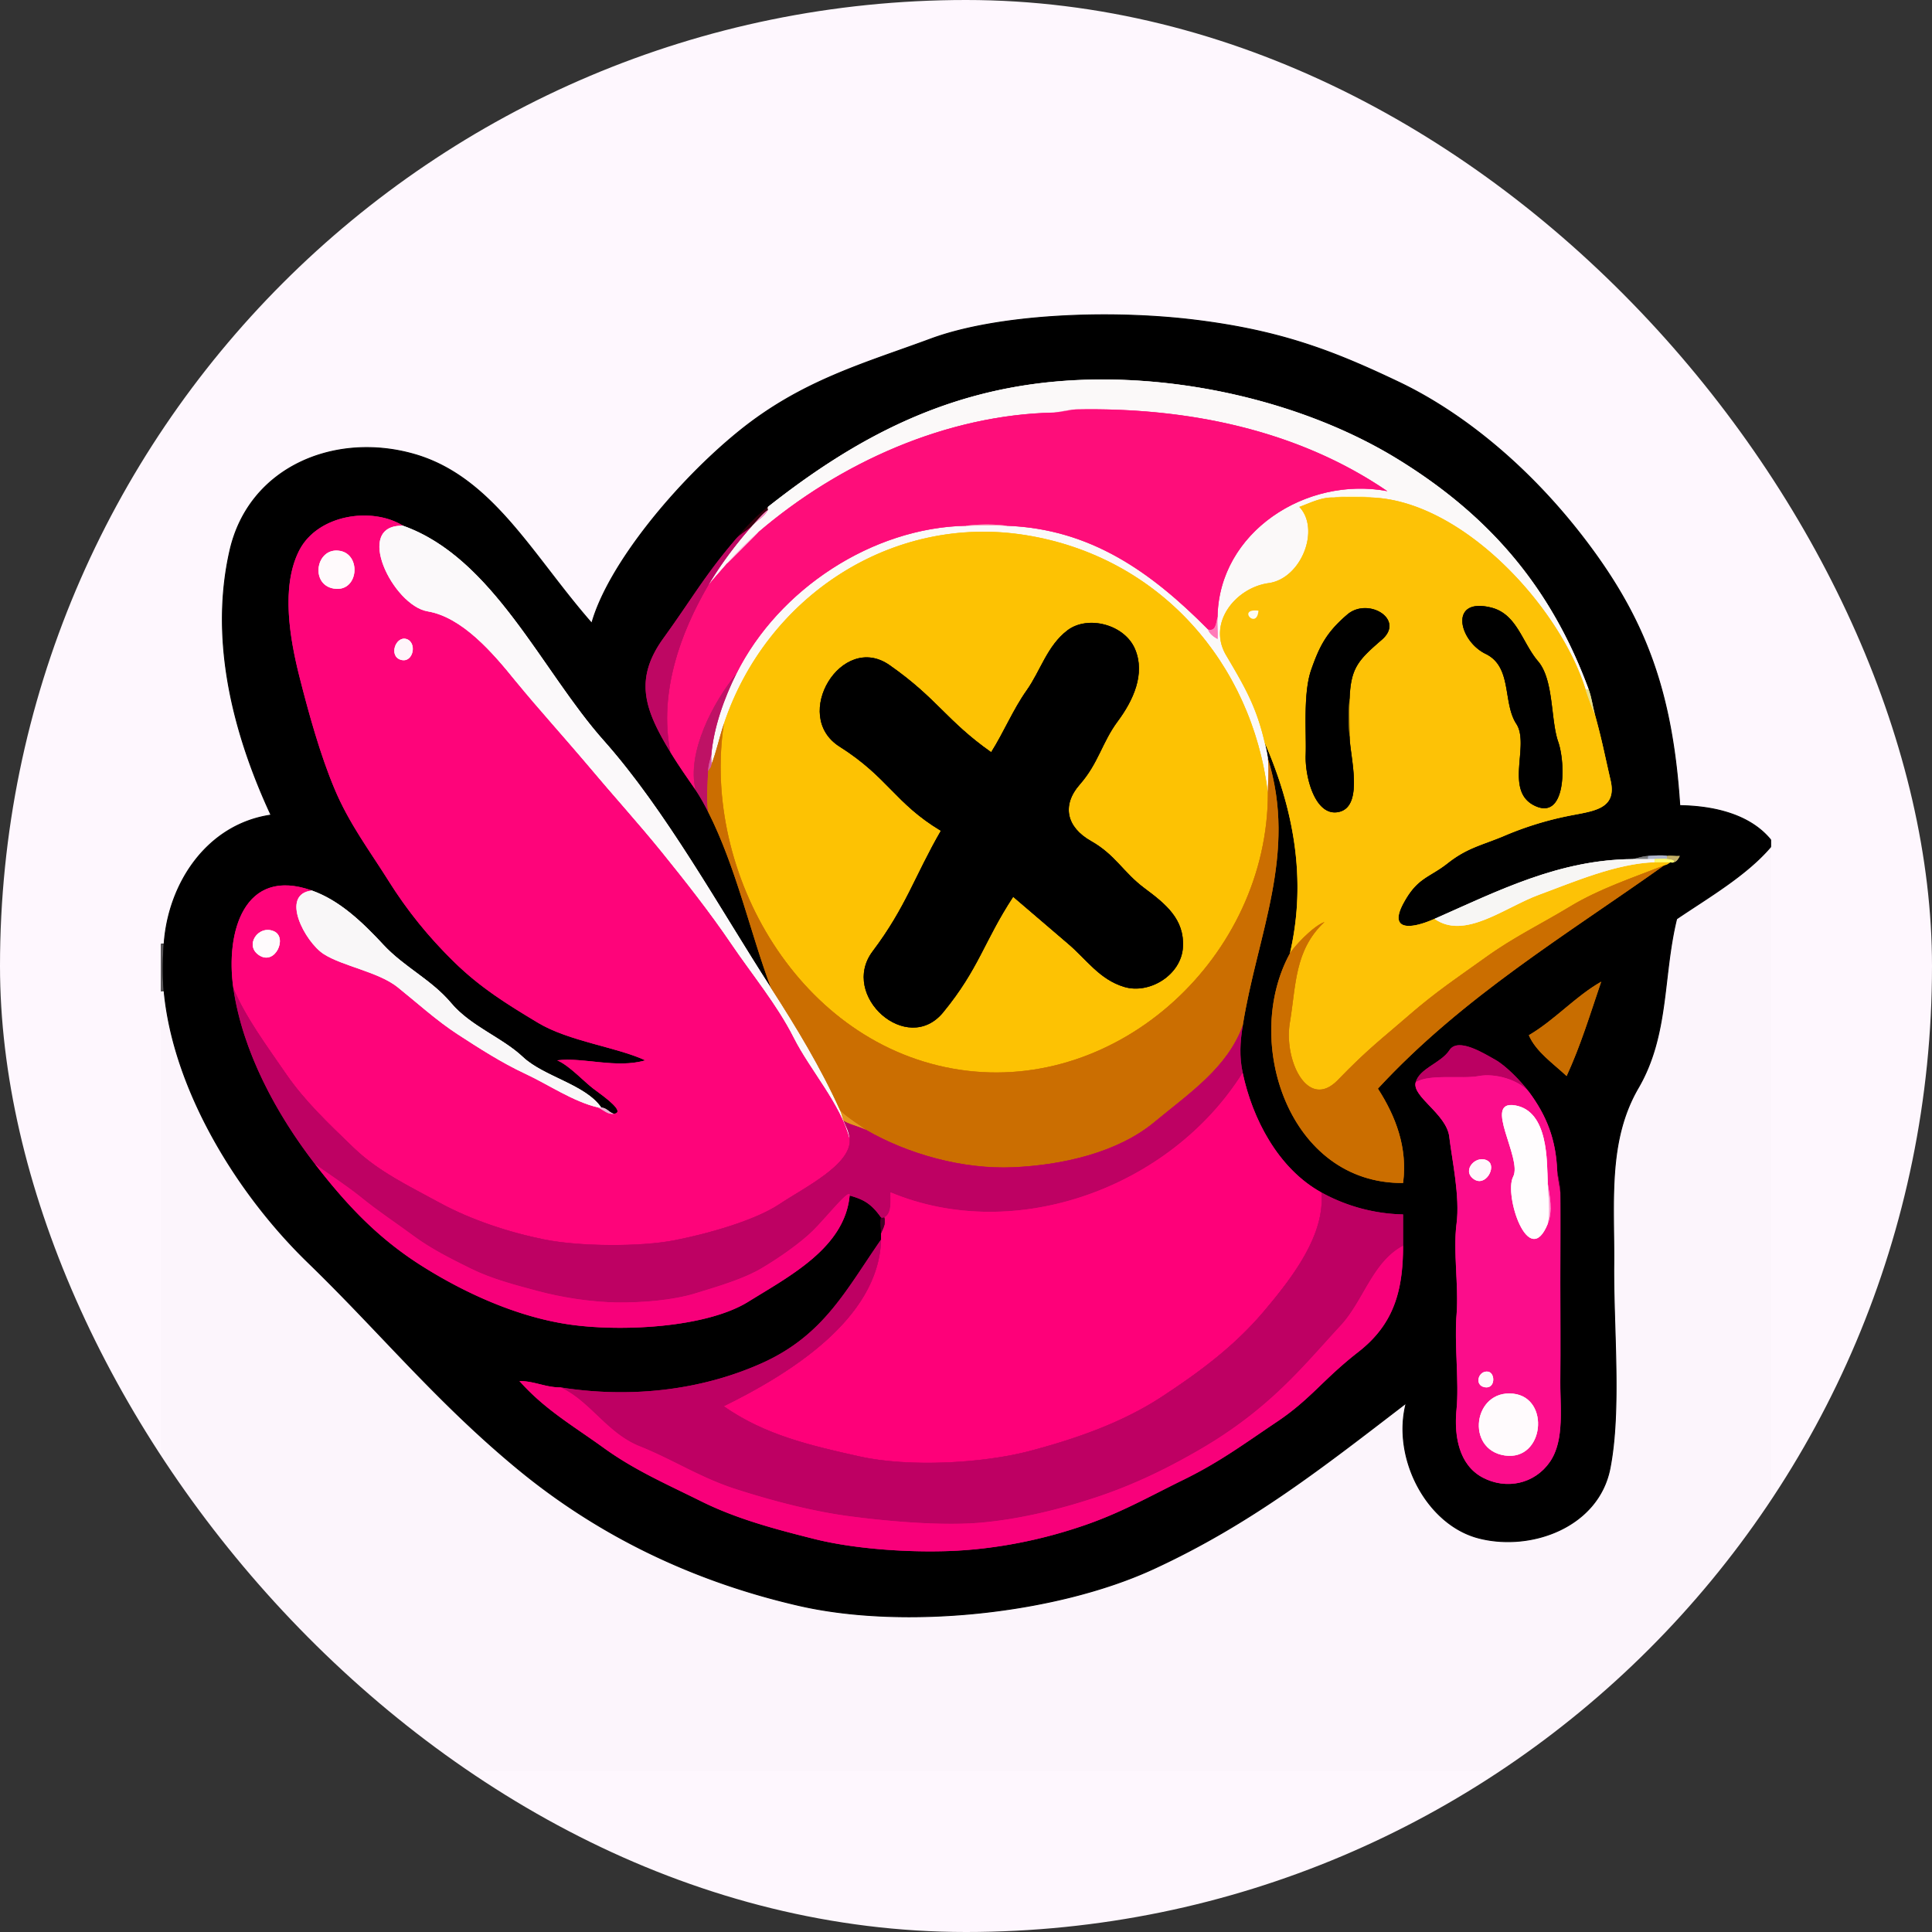 <svg xmlns="http://www.w3.org/2000/svg" width="48" height="48" fill="none"><rect width="100%" height="100%" fill="#333333" stroke="none"/><rect width="48" height="48" rx="24" fill="#FEF7FE"/><g clip-path="url(#clip0_2931_2283)"><path d="M4.078 23.453c-.026.374-.035.8 0 1.172.228 2.432 1.79 5.008 3.574 6.738 1.786 1.73 3.186 3.456 5.196 5.118 2.008 1.662 4.358 2.798 6.986 3.404 2.628.607 6.404.21 8.829-.91 2.424-1.12 4.203-2.528 6.274-4.116-.357 1.36.504 3.02 1.804 3.354 1.3.333 2.971-.273 3.258-1.73.285-1.458.08-3.509.095-5.061.014-1.552-.163-3.071.607-4.393.77-1.322.604-2.777.955-4.2.793-.538 1.734-1.08 2.344-1.798v-.156c-.525-.651-1.443-.848-2.266-.86-.182-2.81-.844-4.577-2.25-6.464-1.406-1.888-3.107-3.28-4.722-4.052-1.615-.77-2.925-1.283-5.078-1.547-2.154-.263-4.915-.14-6.563.47-1.647.61-3.196 1.029-4.754 2.289-1.558 1.261-3.258 3.323-3.664 4.774-1.476-1.68-2.473-3.654-4.433-4.204-1.96-.551-4.087.325-4.558 2.399-.472 2.074-.019 4.328 1.022 6.57-1.588.231-2.553 1.694-2.656 3.203zm35.39-6.328c.08.215.097.406.157.625.179.65.223.908.39 1.64.169.734-.45.76-1.067.886a8.159 8.159 0 0 0-1.606.504c-.544.225-.893.288-1.37.662-.474.374-.756.353-1.106 1.002-.35.65.126.67.775.384 1.6-.707 3.105-1.472 4.922-1.484.098-.016.245-.074.39-.078.142-.005.33-.03.469 0 .102-.014.21.01.312 0-.032.065-.075.146-.156.156-.02.02-.078 0-.078 0-.068.045-.063.05-.156.078-2.42 1.722-5.01 3.273-7.11 5.547.443.686.742 1.47.625 2.344-2.84.026-4.001-3.526-2.812-5.703.429-1.843.084-3.61-.625-5.235.03.128.062.26.078.39.738 2.371-.262 4.359-.625 6.642-.065.407-.087.759 0 1.171.238 1.126.873 2.373 1.953 2.97a4.402 4.402 0 0 0 2.031.546v.781c0 1.128-.235 1.953-1.113 2.637-.878.684-1.178 1.168-2.018 1.732-.84.564-1.42.998-2.313 1.437-.893.437-1.602.849-2.578 1.172-.974.325-2.061.552-3.15.6-1.088.049-2.46-.046-3.454-.295-.994-.25-1.938-.502-2.813-.937-.875-.435-1.655-.773-2.422-1.328-.768-.554-1.462-.951-2.092-1.658.353-.006.661.161 1.016.156 1.719.273 3.485.083 5.018-.607 1.533-.692 2.083-1.82 2.95-3.065v-.156c0-.109-.035-.289 0-.39-.255-.367-.464-.459-.78-.548-.123 1.292-1.476 1.992-2.519 2.639-1.043.646-3.149.75-4.436.566-1.289-.184-2.602-.777-3.69-1.466-1.088-.69-1.858-1.514-2.637-2.52-.96-1.24-1.807-2.805-2.031-4.375-.197-1.377.262-3.024 1.953-2.422.695.247 1.258.79 1.777 1.348.52.558 1.188.862 1.68 1.445.492.583 1.26.85 1.784 1.341.525.492 1.553.683 1.947 1.257.146.013.183.115.312.156.307-.036-.236-.422-.487-.607-.25-.185-.614-.59-.92-.721.65-.083 1.468.21 2.188 0-.707-.33-1.89-.47-2.662-.931-.771-.463-1.435-.874-2.084-1.51a10.856 10.856 0 0 1-1.64-2.032c-.475-.755-.972-1.412-1.33-2.264-.359-.852-.643-1.879-.876-2.796-.232-.918-.467-2.225-.008-3.13.46-.904 1.818-1.097 2.585-.618 2.242.796 3.438 3.597 4.98 5.332 1.542 1.733 2.895 4.191 4.16 6.152-.514-1.364-.86-2.984-1.562-4.375a5.182 5.182 0 0 0-.313-.547c-.21-.303-.433-.622-.625-.937-.636-1.049-.915-1.803-.174-2.83.742-1.028 1.013-1.544 1.815-2.483.238-.279.496-.556.781-.781 2.206-1.742 4.432-2.898 7.266-3.125 2.833-.228 6.036.497 8.377 1.935 2.34 1.438 3.835 3.247 4.748 5.721zm.313 7.266c-.27.79-.508 1.583-.86 2.344-.324-.307-.768-.61-.937-1.016.641-.375 1.164-.971 1.797-1.328zm-1.797 2.734c.45.604.672 1.194.703 1.953.018.142.075.355.079.547.015.738 0 1.535 0 2.266v2.343c-.013.703.118 1.54-.259 2.086-.377.547-1.08.701-1.67.39-.589-.312-.715-1.03-.65-1.694.066-.665-.057-1.647 0-2.344.058-.697-.088-1.584 0-2.266.089-.68-.114-1.594-.18-2.162-.067-.568-.932-1-.835-1.353.097-.353.627-.475.84-.801.213-.325.86.086 1.131.236s.647.537.841.8z" stroke="#000" stroke-width=".023"/><path d="M19.078 12.594c-.02.02 0 .078 0 .078-.087.177-.275.258-.39.39-.405.465-.79.962-1.094 1.485.136-.174.318-.37.468-.547.24-.28.501-.542.782-.781 2.018-1.725 4.667-2.915 7.343-2.969.137-.013.36-.074.547-.078 2.763-.056 5.504.507 7.735 2.031-2.019-.38-4.185 1.017-4.219 3.125-.014.181.01.366 0 .547-.094-.052-.202-.128-.234-.234-1.428-1.443-2.93-2.5-5-2.578a17.635 17.635 0 0 0-1.016 0c-2.323.046-4.654 1.573-5.703 3.671-.306.611-.568 1.346-.625 2.032-.006.077.01.158 0 .234.122-.308.2-.68.312-1.015 1.053-3.158 4.172-5.227 7.502-4.69 3.33.537 5.625 3.189 6.014 6.408 0-.28.034-.582 0-.86-.016-.13-.048-.262-.078-.39-.206-.884-.476-1.356-.957-2.168-.482-.81.24-1.686 1.053-1.798.813-.113 1.29-1.337.763-1.893.28-.102.548-.245.86-.234.315-.057.63-.044.937 0 2.261.085 4.673 2.713 5.313 4.765.01.017.078 0 .078 0-.913-2.474-2.407-4.284-4.748-5.721-2.34-1.437-5.544-2.162-8.377-1.935-2.834.227-5.06 1.383-7.266 3.125z" stroke="#FBF9F9" stroke-width=".023"/><path d="M26.188 10.25c.188-.004.414-.066.546-.078-.187.004-.41.065-.547.078z" stroke="#FF94C6" stroke-width=".023"/><path d="M26.188 10.25c-2.677.054-5.325 1.244-7.344 2.969l-.781.781c-.151.177-.333.373-.47.547-.687 1.183-1.228 2.658-.937 4.14.192.316.415.635.625.938-.227-.929.435-2.177 1.016-2.89 1.05-2.099 3.38-3.626 5.703-3.672.33-.04.688-.047 1.016 0 2.07.078 3.572 1.135 5 2.578.183.05.194-.133.234-.313.034-2.108 2.2-3.505 4.219-3.125-2.23-1.524-4.972-2.087-7.735-2.031-.132.012-.358.074-.546.078z" stroke="#FE0D7A" stroke-width=".023"/><path d="M33.14 12.36c.307-.022.631-.012.938 0a2.951 2.951 0 0 0-.937 0z" stroke="#FFF7C5" stroke-width=".023"/><path d="M31.422 18.453c.71 1.625 1.054 3.392.625 5.235.076-.137.562-.676.86-.782-.745.699-.704 1.564-.86 2.5-.156.937.446 2.195 1.191 1.426.745-.769 1.062-.998 1.758-1.601.696-.604 1.21-.941 1.914-1.446.702-.505 1.368-.822 2.096-1.263.728-.44 1.556-.714 2.338-1.022.093-.027.088-.033.156-.078-.13 0-.261-.005-.39 0-.96.033-2.01.49-2.867.805-.858.314-1.851 1.133-2.602.601-.649.287-1.125.266-.776-.384.35-.65.633-.628 1.107-1.002.476-.374.825-.437 1.37-.662a8.159 8.159 0 0 1 1.605-.504c.617-.127 1.236-.152 1.069-.885-.169-.733-.212-.99-.391-1.64a7.185 7.185 0 0 1-.234-.626c-.64-2.052-3.052-4.68-5.313-4.765a8.938 8.938 0 0 0-.938 0c-.311-.011-.58.132-.859.234.527.556.05 1.78-.763 1.893-.813.112-1.535.987-1.053 1.798.48.812.75 1.284.957 2.168zm2.11-1.093c-.013.311 0 .625 0 .937 0 .447.36 1.7-.241 1.869-.603.168-.87-.843-.852-1.402.02-.56-.069-1.537.137-2.125.207-.587.38-.93.895-1.37.514-.442 1.45.115.86.626-.589.51-.771.698-.8 1.465zm3.515-2.266c.643.16.77.87 1.165 1.334.396.463.311 1.455.501 2 .19.544.198 1.959-.578 1.593-.776-.365-.119-1.51-.463-2.037-.344-.527-.094-1.414-.762-1.738-.668-.323-.92-1.414.137-1.152zm-5.781.078c-.548-.067-.04.49 0 0v0z" stroke="#FDC206" stroke-width=".023"/><path d="M18.297 13.375c.112-.112.283-.205.39-.313.135-.134.234-.28.391-.39 0 0-.02-.057 0-.078a5.727 5.727 0 0 0-.781.781z" stroke="#34000C" stroke-width=".023"/><path d="M18.688 13.063c.115-.133.303-.214.39-.391-.157.11-.256.256-.39.39z" stroke="#F386BD" stroke-width=".023"/><path d="M15.25 27.672c-.15.018-.23-.076-.39-.156-.627-.148-1.236-.572-1.815-.842-.58-.27-1.152-.637-1.678-.979-.525-.342-1.01-.785-1.488-1.168-.479-.382-1.366-.521-1.834-.821-.468-.3-1.101-1.494-.295-1.58-1.691-.602-2.15 1.044-1.953 2.421.304.73.842 1.448 1.309 2.129.467.68 1.057 1.237 1.68 1.836.622.6 1.372.95 2.143 1.372.772.42 1.721.735 2.604.912.883.175 2.382.181 3.219.018.836-.163 2.008-.494 2.614-.9.608-.407 1.796-.981 1.744-1.617-.217-.866-.978-1.703-1.389-2.518-.41-.815-1.045-1.58-1.562-2.344-.517-.763-1.136-1.548-1.717-2.267-.583-.719-1.21-1.408-1.797-2.11l-1.84-2.144c-.56-.693-1.319-1.579-2.181-1.725-.864-.145-1.858-2.168-.608-2.126-.767-.48-2.125-.286-2.585.618-.459.905-.224 2.212.008 3.13.233.917.517 1.944.876 2.796.359.852.855 1.509 1.33 2.264.474.756.992 1.395 1.64 2.032.649.636 1.313 1.047 2.084 1.51.772.461 1.954.602 2.662.93-.72.21-1.537-.082-2.187 0 .305.132.669.537.92.722.25.185.793.571.486.607zM8.453 13.688c.532.099.453 1.033-.157.936-.608-.097-.446-1.049.157-.936zm1.64 2.187c.277.08.18.607-.132.519-.312-.088-.134-.595.133-.519zm-3.28 7.266c.33.154.03.843-.365.599-.396-.244-.027-.781.365-.6z" stroke="#FE047A" stroke-width=".023"/><path d="M24 13.063c.337-.007.679-.013 1.016 0a3.982 3.982 0 0 0-1.016 0z" stroke="#FF9AB9" stroke-width=".023"/><path d="M21.11 28.297c-.016-.194-.088-.294-.157-.469-.03-.074-.043-.155-.078-.234-.476-1.057-1.092-2.076-1.719-3.047-1.265-1.96-2.618-4.419-4.16-6.152-1.542-1.735-2.738-4.535-4.98-5.332-1.25-.042-.256 1.98.608 2.126.862.146 1.621 1.032 2.18 1.725.56.694 1.252 1.444 1.84 2.145.589.701 1.215 1.39 1.798 2.11.582.718 1.2 1.503 1.717 2.266.517.764 1.151 1.53 1.562 2.344.411.815 1.172 1.652 1.389 2.518z" stroke="#FBF9FA" stroke-width=".023"/><path d="M18.297 13.375c-.802.94-1.073 1.455-1.815 2.482-.741 1.027-.462 1.782.174 2.83-.291-1.482.25-2.957.938-4.14a9.771 9.771 0 0 1 1.094-1.485c-.108.108-.28.201-.391.313z" stroke="#BE0763" stroke-width=".023"/><path d="M18.063 14l.78-.781c-.28.24-.541.5-.78.781z" stroke="#FFC4E3" stroke-width=".023"/><path d="M17.984 17.984c-.56 3.716 1.89 7.996 5.86 8.593 3.971.597 7.656-2.833 7.656-6.874-.39-3.22-2.684-5.871-6.014-6.408-3.33-.537-6.45 1.532-7.502 4.69zm7.188 4.297c-.728 1.112-.844 1.78-1.739 2.871-.894 1.092-2.582-.42-1.753-1.518.83-1.1 1.05-1.88 1.695-2.993-1.143-.687-1.306-1.325-2.518-2.092-1.212-.767.054-2.858 1.244-2.025 1.19.832 1.41 1.378 2.524 2.163.316-.5.541-1.056.883-1.539.342-.482.508-1.106 1.011-1.488.504-.382 1.42-.15 1.682.467.26.618-.047 1.279-.433 1.797-.386.519-.478 1.04-.938 1.563-.46.522-.33 1.065.275 1.408.607.342.802.78 1.328 1.171.528.393.998.77.957 1.465-.04.696-.835 1.177-1.458.99-.623-.187-.938-.687-1.413-1.087l-1.347-1.153z" stroke="#FDC203" stroke-width=".023"/><path d="M8.453 13.688c-.603-.113-.765.84-.157.936.61.097.69-.837.157-.936z" stroke="#FFFAFC" stroke-width=".023"/><path d="M33.531 18.297a4.094 4.094 0 0 1 0-.938c.03-.766.211-.954.801-1.464.59-.51-.347-1.068-.86-.627-.515.441-.69.784-.895 1.371-.207.588-.118 1.565-.138 2.125-.019.56.25 1.57.852 1.402.601-.17.24-1.422.24-1.869zm3.516-3.203c-1.057-.262-.805.829-.137 1.152.668.324.418 1.211.762 1.739.345.526-.313 1.67.463 2.036.776.366.768-1.049.578-1.594-.19-.544-.104-1.535-.5-1.999-.396-.464-.523-1.175-1.166-1.334z" stroke="#000" stroke-width=".023"/><path d="M31.266 15.172c-.04.49-.548-.067 0 0z" stroke="#FEFCF3" stroke-width=".023"/><path d="M30.016 15.64c.032.107.14.183.234.235.01-.181-.014-.366 0-.547-.04.18-.05.363-.234.313z" stroke="#FF7AB9" stroke-width=".023"/><path d="M25.172 22.281l1.348 1.153c.475.4.79.9 1.412 1.087.623.187 1.418-.294 1.459-.99.04-.696-.43-1.072-.957-1.465-.527-.392-.722-.83-1.328-1.171-.607-.343-.735-.886-.275-1.408.459-.522.551-1.044.937-1.563.386-.519.694-1.179.433-1.797-.261-.618-1.178-.849-1.681-.467-.503.382-.67 1.006-1.011 1.488-.342.483-.568 1.039-.884 1.54-1.114-.787-1.334-1.332-2.524-2.164-1.19-.833-2.456 1.258-1.244 2.025 1.212.767 1.375 1.405 2.518 2.092-.645 1.114-.866 1.893-1.694 2.993-.83 1.099.858 2.61 1.753 1.518.894-1.091 1.01-1.76 1.738-2.87z" stroke="#000" stroke-width=".023"/><path d="M10.094 15.875c-.267-.076-.445.431-.133.519.313.088.41-.44.133-.519z" stroke="#FFF5FA" stroke-width=".023"/><path d="M17.281 19.625c.109.156.233.39.313.547-.05-.313-.013-.698 0-1.016.006-.16.052-.279.078-.39.057-.686.32-1.42.625-2.032-.581.714-1.243 1.962-1.016 2.891z" stroke="#BE1265" stroke-width=".023"/><path d="M39.625 17.75c-.06-.219-.077-.41-.156-.625 0 0-.068.017-.078 0 .067.216.21.582.234.625z" stroke="#E7DD87" stroke-width=".023"/><path d="M33.531 18.297c0-.312-.012-.626 0-.938a4.087 4.087 0 0 0 0 .938z" stroke="#987300" stroke-width=".023"/><path d="M17.672 19c-.011.09-.065.105-.078.156-.013.318-.05.703 0 1.016.703 1.39 1.048 3.01 1.562 4.375.627.971 1.242 1.99 1.719 3.047.136.151.587.438.625.468 1.06.616 2.43.993 3.672.938 1.242-.055 2.596-.371 3.496-1.113.9-.743 1.815-1.353 2.207-2.403.363-2.282 1.363-4.27.625-6.64.034.277 0 .58 0 .86 0 4.04-3.684 7.47-7.656 6.873-3.97-.597-6.42-4.877-5.86-8.593-.112.336-.19.708-.312 1.016z" stroke="#CB6E01" stroke-width=".023"/><path d="M17.594 19.156c.013-.05.067-.067.078-.156.01-.077-.006-.157 0-.234-.026.111-.072.23-.078.39z" stroke="#D559A1" stroke-width=".023"/><path d="M4.078 24.625c-.016-.019-.078 0-.078 0V44h40V21.031c-.61.717-1.552 1.26-2.344 1.797-.351 1.424-.185 2.879-.955 4.2-.77 1.323-.593 2.841-.607 4.394-.014 1.552.19 3.603-.096 5.06-.285 1.458-1.957 2.064-3.257 1.73-1.3-.332-2.161-1.993-1.803-3.353-2.072 1.588-3.851 2.996-6.276 4.116-2.424 1.12-6.2 1.516-8.828.91-2.628-.606-4.978-1.742-6.986-3.404-2.01-1.662-3.41-3.387-5.196-5.118-1.785-1.73-3.346-4.306-3.574-6.738z" stroke="#000" stroke-opacity=".01" stroke-width=".023"/><path d="M40.563 21.344h.39c-.018-.027 0-.078 0-.078-.145.004-.292.062-.39.078z" stroke="#78797B" stroke-width=".023"/><path d="M40.953 21.344h.156c.101 0 .214-.014.313 0-.019-.016 0-.078 0-.078-.139-.03-.326-.005-.469 0 0 0-.018.051 0 .078z" stroke="#ADB4CA" stroke-width=".023"/><path d="M41.422 21.344c-.015-.003.223.015.156.078.08-.01.124-.091.156-.156-.103.01-.21-.014-.312 0 0 0-.019.062 0 .078z" stroke="#C2AE66" stroke-width=".023"/><path d="M35.64 22.828c.752.532 1.745-.287 2.603-.6.857-.315 1.908-.773 2.866-.806-.011-.004 0-.078 0-.078h-.546c-1.817.012-3.322.777-4.922 1.484z" stroke="#F7F6F4" stroke-width=".023"/><path d="M41.11 21.422c.129-.005.26 0 .39 0 0 0 .057.02.078 0 .067-.063-.171-.08-.156-.078-.1-.014-.212 0-.313 0 0 0-.012.074 0 .078z" stroke="#FEFB6E" stroke-width=".023"/><path d="M32.047 23.688c-1.19 2.177-.028 5.728 2.812 5.703.117-.875-.183-1.658-.625-2.344 2.1-2.274 4.69-3.825 7.11-5.547-.782.308-1.61.581-2.338 1.022-.728.44-1.394.758-2.096 1.263-.703.505-1.218.842-1.914 1.445-.696.604-1.013.833-1.758 1.602-.745.769-1.348-.489-1.191-1.426.156-.936.115-1.801.86-2.5-.298.106-.784.645-.86.782z" stroke="#CB6E00" stroke-width=".023"/><path d="M14.86 27.516c.036.008.077 0 .077 0-.393-.574-1.422-.765-1.947-1.257-.524-.491-1.291-.758-1.783-1.341s-1.16-.887-1.68-1.445c-.52-.559-1.083-1.101-1.777-1.348-.806.087-.174 1.28.294 1.58.468.3 1.356.44 1.835.822.478.383.963.826 1.488 1.168.526.342 1.098.71 1.677.98.58.269 1.189.693 1.815.84z" stroke="#F9F7F8" stroke-width=".023"/><path d="M6.813 23.14c-.392-.181-.76.356-.365.6s.695-.445.365-.6z" stroke="#FFFBFD" stroke-width=".023"/><path d="M4 24.625s.063-.019.078 0a7.522 7.522 0 0 1 0-1.172H4v1.172z" stroke="#000" stroke-opacity=".65" stroke-width=".023"/><path d="M39.781 24.39c-.633.358-1.156.954-1.797 1.329.17.405.613.71.938 1.015.351-.76.59-1.554.86-2.343z" stroke="#C86D00" stroke-width=".023"/><path d="M7.828 28.922c.313.234.779.529 1.178.853.4.324.825.603 1.262.926.437.322.927.57 1.442.823.516.252 1.056.392 1.64.549.583.157 1.338.28 1.978.286.64.007 1.405-.056 1.959-.229.554-.171 1.187-.354 1.641-.624.453-.27.95-.62 1.263-.924.314-.305.94-1.098.918-.879.317.09.526.181.782.547.012.018.078 0 .078 0 .205-.11.146-.426.156-.625 3.106 1.293 6.959-.118 8.75-2.969-.087-.412-.065-.764 0-1.172-.392 1.05-1.308 1.66-2.207 2.403-.9.742-2.254 1.058-3.496 1.113-1.242.055-2.613-.322-3.672-.938-.12-.07-.473-.149-.547-.234.069.174.14.275.156.469.053.636-1.135 1.21-1.743 1.617-.607.406-1.778.737-2.614.9-.837.163-2.336.157-3.22-.019-.882-.176-1.831-.491-2.603-.911-.771-.422-1.521-.773-2.144-1.372-.623-.6-1.212-1.156-1.68-1.836-.466-.681-1.004-1.4-1.308-2.13.224 1.571 1.072 3.137 2.031 4.376z" stroke="#BE0163" stroke-width=".023"/><path d="M35.172 26.89c.336-.216 1.154-.077 1.562-.155.409-.079.989.09 1.25.39-.194-.262-.57-.65-.841-.8-.271-.15-.918-.56-1.131-.235-.213.326-.743.448-.84.8z" stroke="#BB0062" stroke-width=".023"/><path d="M21.969 30.25c.051.16-.04.284-.078.39v.157c-.053 2.001-2.357 3.378-3.907 4.14 1.015.712 2.141.972 3.365 1.245 1.224.273 3.064.174 4.23-.134 1.167-.307 2.31-.71 3.271-1.339.96-.629 1.82-1.268 2.552-2.135.733-.866 1.521-1.91 1.426-2.949-1.08-.596-1.716-1.843-1.953-2.969-1.791 2.851-5.644 4.262-8.75 2.969-.01.2.05.514-.156.625z" stroke="#FE0079" stroke-width=".023"/><path d="M35.172 26.89c-.097.353.768.786.835 1.354.066.568.269 1.481.18 2.162-.087.681.059 1.569 0 2.266-.057.697.066 1.679 0 2.344-.065.665.062 1.382.65 1.693.59.312 1.294.157 1.67-.39.378-.546.246-1.382.259-2.085.012-.702 0-1.612 0-2.343v-2.266c-.013-.134-.07-.363-.078-.547-.032-.76-.254-1.35-.703-1.953-.262-.3-.842-.469-1.25-.39-.409.078-1.227-.062-1.563.156zm3.281 2.5c.046.322.132.693 0 1.016-.475 1.167-1.096-.722-.859-1.172.237-.449-.773-1.914.052-1.77.825.143.787 1.388.807 1.927zm-1.484-.546c.223.144-.067.67-.365.443-.297-.227.092-.62.365-.443zm0 5.234c.185.026.188.435-.08.388-.27-.046-.162-.422.08-.388zm.625.547c.931.1.773 1.683-.21 1.536-.981-.147-.781-1.642.21-1.536z" stroke="#FB0D8B" stroke-width=".023"/><path d="M38.453 30.406c.073-.287.012-.718 0-1.015-.02-.54.018-1.784-.807-1.928-.825-.143.185 1.322-.052 1.771-.237.45.384 2.34.86 1.172z" stroke="#FFFDFE" stroke-width=".023"/><path d="M15.25 27.672c-.129-.041-.166-.143-.313-.156 0 0-.04.008-.078 0 .161.08.24.174.391.156z" stroke="#ECB3D4" stroke-width=".023"/><path d="M20.953 27.828c.074.085.427.164.547.235-.038-.031-.49-.318-.625-.47.035.08.048.16.078.235z" stroke="#E3961E" stroke-width=".023"/><path d="M7.828 28.922c.779 1.006 1.55 1.83 2.637 2.52 1.088.69 2.401 1.282 3.69 1.466 1.287.184 3.393.08 4.436-.567 1.043-.646 2.396-1.347 2.518-2.638.021-.219-.604.574-.918.879-.314.305-.81.654-1.263.924-.454.27-1.087.453-1.641.624-.554.173-1.318.236-1.959.23a8.543 8.543 0 0 1-1.979-.287c-.583-.157-1.123-.297-1.639-.549-.515-.252-1.005-.5-1.442-.823-.437-.323-.862-.602-1.262-.926-.399-.324-.865-.619-1.178-.853z" stroke="#F7007A" stroke-width=".023"/><path d="M36.969 28.844c-.273-.177-.663.216-.365.443.298.226.588-.299.365-.443z" stroke="#FFF8FC" stroke-width=".023"/><path d="M38.766 29.625c-.004-.192-.061-.405-.078-.547.007.184.064.413.078.547z" stroke="#840148" stroke-width=".023"/><path d="M38.453 30.406c.131-.323.046-.694 0-1.015.012.297.073.728 0 1.015z" stroke="#FF9ED2" stroke-width=".023"/><path d="M21.89 30.797c-.867 1.244-1.417 2.373-2.95 3.065-1.533.69-3.3.88-5.018.607.742.343 1.157 1.14 1.973 1.465.814.325 1.504.779 2.377 1.06.873.281 1.888.553 2.837.678.95.125 2.301.246 3.282.156.98-.09 1.943-.331 2.818-.62.874-.287 1.66-.66 2.422-1.092a10.774 10.774 0 0 0 2.006-1.432c.634-.574 1.117-1.148 1.68-1.758.561-.611.785-1.571 1.542-1.973v-.781a4.402 4.402 0 0 1-2.03-.547c.094 1.04-.694 2.083-1.427 2.95-.733.866-1.591 1.505-2.552 2.134-.962.628-2.104 1.032-3.27 1.34-1.167.307-3.007.407-4.23.133-1.225-.273-2.35-.533-3.366-1.245 1.55-.762 3.854-2.139 3.907-4.14z" stroke="#BE0063" stroke-width=".023"/><path d="M21.89 30.64c.039-.106.13-.23.079-.39 0 0-.066.018-.078 0-.035.102 0 .282 0 .39z" stroke="#460026" stroke-width=".023"/><path d="M13.922 34.469c-.355.005-.663-.162-1.016-.157.63.708 1.324 1.104 2.092 1.66.767.554 1.546.892 2.421 1.327.875.435 1.82.688 2.814.937.994.25 2.366.344 3.454.295a11.775 11.775 0 0 0 3.15-.6c.976-.323 1.685-.735 2.578-1.172.892-.439 1.473-.873 2.313-1.437.84-.564 1.14-1.048 2.018-1.732.878-.684 1.113-1.51 1.113-2.637-.757.402-.98 1.362-1.543 1.973-.562.61-1.045 1.184-1.68 1.758-.633.574-1.244.999-2.005 1.432-.762.432-1.548.805-2.422 1.093-.875.288-1.838.53-2.818.62-.98.089-2.332-.032-3.282-.157-.949-.125-1.965-.397-2.837-.678-.873-.282-1.563-.735-2.377-1.06-.816-.325-1.23-1.122-1.973-1.465z" stroke="#F8007A" stroke-width=".023"/><path d="M36.969 34.078c-.243-.033-.35.342-.08.389.268.046.265-.363.08-.389z" stroke="#FFF9FC" stroke-width=".023"/><path d="M37.594 34.625c-.992-.105-1.192 1.39-.21 1.536.983.147 1.141-1.437.21-1.536z" stroke="#FFFBFD" stroke-width=".023"/><path d="M4.078 23.453c-.026.374-.035.8 0 1.172.228 2.432 1.79 5.008 3.574 6.738 1.786 1.73 3.186 3.456 5.196 5.118 2.008 1.662 4.358 2.798 6.986 3.404 2.628.607 6.404.21 8.829-.91 2.424-1.12 4.203-2.528 6.274-4.116-.357 1.36.504 3.02 1.804 3.354 1.3.333 2.971-.273 3.258-1.73.285-1.458.08-3.509.095-5.061.014-1.552-.163-3.071.607-4.393.77-1.322.604-2.777.955-4.2.793-.538 1.734-1.08 2.344-1.798v-.156c-.525-.651-1.443-.848-2.266-.86-.182-2.81-.844-4.577-2.25-6.464-1.406-1.888-3.107-3.28-4.722-4.052-1.615-.77-2.925-1.283-5.078-1.547-2.154-.263-4.915-.14-6.563.47-1.647.61-3.196 1.029-4.754 2.289-1.558 1.261-3.258 3.323-3.664 4.774-1.476-1.68-2.473-3.654-4.433-4.204-1.96-.551-4.087.325-4.558 2.399-.472 2.074-.019 4.328 1.022 6.57-1.588.231-2.553 1.694-2.656 3.203zm35.39-6.328c.08.215.097.406.157.625.179.65.223.908.39 1.64.169.734-.45.76-1.067.886a8.159 8.159 0 0 0-1.606.504c-.544.225-.893.288-1.37.662-.474.374-.756.353-1.106 1.002-.35.65.126.67.775.384 1.6-.707 3.105-1.472 4.922-1.484.098-.016.245-.074.39-.078.142-.005.33-.03.469 0 .102-.014.21.01.312 0-.032.065-.075.146-.156.156-.02.02-.078 0-.078 0-.068.045-.063.05-.156.078-2.42 1.722-5.01 3.273-7.11 5.547.443.686.742 1.47.625 2.344-2.84.026-4.001-3.526-2.812-5.703.429-1.843.084-3.61-.625-5.235.03.128.062.26.078.39.738 2.371-.262 4.359-.625 6.642-.065.407-.087.759 0 1.171.238 1.126.873 2.373 1.953 2.97a4.402 4.402 0 0 0 2.031.546v.781c0 1.128-.235 1.953-1.113 2.637-.878.684-1.178 1.168-2.018 1.732-.84.564-1.42.998-2.313 1.437-.893.437-1.602.849-2.578 1.172-.974.325-2.061.552-3.15.6-1.088.049-2.46-.046-3.454-.295-.994-.25-1.938-.502-2.813-.937-.875-.435-1.655-.773-2.422-1.328-.768-.554-1.462-.951-2.092-1.658.353-.006.661.161 1.016.156 1.719.273 3.485.083 5.018-.607 1.533-.692 2.083-1.82 2.95-3.065v-.156c0-.109-.035-.289 0-.39-.255-.367-.464-.459-.78-.548-.123 1.292-1.476 1.992-2.519 2.639-1.043.646-3.149.75-4.436.566-1.289-.184-2.602-.777-3.69-1.466-1.088-.69-1.858-1.514-2.637-2.52-.96-1.24-1.807-2.805-2.031-4.375-.197-1.377.262-3.024 1.953-2.422.695.247 1.258.79 1.777 1.348.52.558 1.188.862 1.68 1.445.492.583 1.26.85 1.784 1.341.525.492 1.553.683 1.947 1.257.146.013.183.115.312.156.307-.036-.236-.422-.487-.607-.25-.185-.614-.59-.92-.721.65-.083 1.468.21 2.188 0-.707-.33-1.89-.47-2.662-.931-.771-.463-1.435-.874-2.084-1.51a10.856 10.856 0 0 1-1.64-2.032c-.475-.755-.972-1.412-1.33-2.264-.359-.852-.643-1.879-.876-2.796-.232-.918-.467-2.225-.008-3.13.46-.904 1.818-1.097 2.585-.618 2.242.796 3.438 3.597 4.98 5.332 1.542 1.733 2.895 4.191 4.16 6.152-.514-1.364-.86-2.984-1.562-4.375a5.182 5.182 0 0 0-.313-.547c-.21-.303-.433-.622-.625-.937-.636-1.049-.915-1.803-.174-2.83.742-1.028 1.013-1.544 1.815-2.483.238-.279.496-.556.781-.781 2.206-1.742 4.432-2.898 7.266-3.125 2.833-.228 6.036.497 8.377 1.935 2.34 1.438 3.835 3.247 4.748 5.721zm.313 7.266c-.27.79-.508 1.583-.86 2.344-.324-.307-.768-.61-.937-1.016.641-.375 1.164-.971 1.797-1.328zm-1.797 2.734c.45.604.672 1.194.703 1.953.018.142.075.355.079.547.015.738 0 1.535 0 2.266v2.343c-.013.703.118 1.54-.259 2.086-.377.547-1.08.701-1.67.39-.589-.312-.715-1.03-.65-1.694.066-.665-.057-1.647 0-2.344.058-.697-.088-1.584 0-2.266.089-.68-.114-1.594-.18-2.162-.067-.568-.932-1-.835-1.353.097-.353.627-.475.84-.801.213-.325.86.086 1.131.236s.647.537.841.8z" fill="#000"/><path d="M19.078 12.594c-.02.02 0 .078 0 .078-.087.177-.275.258-.39.39-.405.465-.79.962-1.094 1.485.136-.174.318-.37.468-.547.24-.28.501-.542.782-.781 2.018-1.725 4.667-2.915 7.343-2.969.137-.013.36-.074.547-.078 2.763-.056 5.504.507 7.735 2.031-2.019-.38-4.185 1.017-4.219 3.125-.014.181.01.366 0 .547-.094-.052-.202-.128-.234-.234-1.428-1.443-2.93-2.5-5-2.578a17.635 17.635 0 0 0-1.016 0c-2.323.046-4.654 1.573-5.703 3.671-.306.611-.568 1.346-.625 2.032-.006.077.01.158 0 .234.122-.308.2-.68.312-1.015 1.053-3.158 4.172-5.227 7.502-4.69 3.33.537 5.625 3.189 6.014 6.408 0-.28.034-.582 0-.86-.016-.13-.048-.262-.078-.39-.206-.884-.476-1.356-.957-2.168-.482-.81.24-1.686 1.053-1.798.813-.113 1.29-1.337.763-1.893.28-.102.548-.245.86-.234.315-.057.63-.044.937 0 2.261.085 4.673 2.713 5.313 4.765.01.017.078 0 .078 0-.913-2.474-2.407-4.284-4.748-5.721-2.34-1.437-5.544-2.162-8.377-1.935-2.834.227-5.06 1.383-7.266 3.125z" fill="#FBF9F9"/><path d="M26.188 10.25c.188-.004.414-.066.546-.078-.187.004-.41.065-.547.078z" fill="#FF94C6"/><path d="M26.188 10.25c-2.677.054-5.325 1.244-7.344 2.969l-.781.781c-.151.177-.333.373-.47.547-.687 1.183-1.228 2.658-.937 4.14.192.316.415.635.625.938-.227-.929.435-2.177 1.016-2.89 1.05-2.099 3.38-3.626 5.703-3.672.33-.04.688-.047 1.016 0 2.07.078 3.572 1.135 5 2.578.183.05.194-.133.234-.313.034-2.108 2.2-3.505 4.219-3.125-2.23-1.524-4.972-2.087-7.735-2.031-.132.012-.358.074-.546.078z" fill="#FE0D7A"/><path d="M33.14 12.36c.307-.022.631-.012.938 0a2.951 2.951 0 0 0-.937 0z" fill="#FFF7C5"/><path d="M31.422 18.453c.71 1.625 1.054 3.392.625 5.235.076-.137.562-.676.86-.782-.745.699-.704 1.564-.86 2.5-.156.937.446 2.195 1.191 1.426.745-.769 1.062-.998 1.758-1.601.696-.604 1.21-.941 1.914-1.446.702-.505 1.368-.822 2.096-1.263.728-.44 1.556-.714 2.338-1.022.093-.027.088-.033.156-.078-.13 0-.261-.005-.39 0-.96.033-2.01.49-2.867.805-.858.314-1.851 1.133-2.602.601-.649.287-1.125.266-.776-.384.35-.65.633-.628 1.107-1.002.476-.374.825-.437 1.37-.662a8.159 8.159 0 0 1 1.605-.504c.617-.127 1.236-.152 1.069-.885-.169-.733-.212-.99-.391-1.64a7.185 7.185 0 0 1-.234-.626c-.64-2.052-3.052-4.68-5.313-4.765a8.938 8.938 0 0 0-.938 0c-.311-.011-.58.132-.859.234.527.556.05 1.78-.763 1.893-.813.112-1.535.987-1.053 1.798.48.812.75 1.284.957 2.168zm2.11-1.093c-.013.311 0 .625 0 .937 0 .447.36 1.7-.241 1.869-.603.168-.87-.843-.852-1.402.02-.56-.069-1.537.137-2.125.207-.587.38-.93.895-1.37.514-.442 1.45.115.86.626-.589.51-.771.698-.8 1.465zm3.515-2.266c.643.16.77.87 1.165 1.334.396.463.311 1.455.501 2 .19.544.198 1.959-.578 1.593-.776-.365-.119-1.51-.463-2.037-.344-.527-.094-1.414-.762-1.738-.668-.323-.92-1.414.137-1.152zm-5.781.078c-.548-.067-.04.49 0 0z" fill="#FDC206"/><path d="M18.297 13.375c.112-.112.283-.205.39-.313.135-.134.234-.28.391-.39 0 0-.02-.057 0-.078a5.727 5.727 0 0 0-.781.781z" fill="#34000C"/><path d="M18.688 13.063c.115-.133.303-.214.39-.391-.157.11-.256.256-.39.39z" fill="#F386BD"/><path d="M15.25 27.672c-.15.018-.23-.077-.39-.157-.627-.147-1.236-.571-1.815-.84-.58-.27-1.152-.638-1.678-.98-.525-.342-1.01-.785-1.488-1.168-.479-.383-1.366-.522-1.834-.822-.468-.3-1.101-1.493-.295-1.58-1.691-.602-2.15 1.045-1.953 2.422.304.73.842 1.447 1.309 2.129.467.68 1.057 1.236 1.68 1.836.622.599 1.372.95 2.143 1.372.772.42 1.721.735 2.604.911.883.176 2.382.182 3.219.019.836-.163 2.008-.494 2.614-.9.608-.407 1.796-.981 1.744-1.617-.217-.867-.978-1.703-1.389-2.518-.41-.815-1.045-1.58-1.562-2.344-.517-.763-1.136-1.548-1.717-2.267-.583-.719-1.21-1.408-1.797-2.11l-1.84-2.144c-.56-.693-1.319-1.579-2.181-1.725-.864-.145-1.858-2.168-.608-2.127-.767-.478-2.125-.285-2.585.62-.459.904-.224 2.21.008 3.129.233.917.517 1.944.876 2.796.359.852.855 1.509 1.33 2.264.474.756.992 1.395 1.64 2.031.649.637 1.313 1.048 2.084 1.51.772.462 1.954.603 2.662.932-.72.209-1.537-.083-2.187 0 .305.13.669.536.92.72.25.186.793.572.486.608zM8.453 13.687c.532.1.453 1.034-.157.937-.608-.097-.446-1.05.157-.937zm1.64 2.188c.277.079.18.607-.132.519-.312-.088-.134-.595.133-.52zm-3.28 7.265c.33.154.03.843-.365.6-.396-.244-.027-.781.365-.6z" fill="#FE047A"/><path d="M24 13.063c.337-.007.679-.013 1.016 0a3.982 3.982 0 0 0-1.016 0z" fill="#FF9AB9"/><path d="M21.11 28.297c-.016-.194-.088-.295-.157-.469-.03-.074-.043-.155-.078-.234-.476-1.057-1.092-2.076-1.719-3.047-1.265-1.961-2.618-4.419-4.16-6.153-1.542-1.734-2.738-4.535-4.98-5.332-1.25-.041-.256 1.982.608 2.127.862.146 1.621 1.032 2.18 1.725.56.694 1.252 1.444 1.84 2.144.589.702 1.215 1.391 1.798 2.11.582.719 1.2 1.504 1.717 2.267.517.763 1.151 1.529 1.562 2.344.411.815 1.172 1.651 1.389 2.518z" fill="#FBF9FA"/><path d="M18.297 13.375c-.802.94-1.073 1.455-1.815 2.482-.741 1.027-.462 1.782.174 2.83-.291-1.482.25-2.957.938-4.14a9.771 9.771 0 0 1 1.094-1.485c-.108.108-.28.201-.391.313z" fill="#BE0763"/><path d="M18.063 14l.78-.781c-.28.24-.541.5-.78.781z" fill="#FFC4E3"/><path d="M17.984 17.984c-.56 3.716 1.89 7.996 5.86 8.593 3.971.597 7.656-2.833 7.656-6.874-.39-3.22-2.684-5.871-6.014-6.408-3.33-.537-6.45 1.532-7.502 4.69zm7.188 4.297c-.728 1.112-.844 1.78-1.739 2.871-.894 1.092-2.582-.42-1.753-1.518.83-1.1 1.05-1.88 1.695-2.993-1.143-.687-1.306-1.325-2.518-2.092-1.212-.767.054-2.858 1.244-2.025 1.19.832 1.41 1.378 2.524 2.163.316-.5.541-1.056.883-1.539.342-.482.508-1.106 1.011-1.488.504-.382 1.42-.15 1.682.467.26.618-.047 1.279-.433 1.797-.386.519-.478 1.04-.938 1.563-.46.522-.33 1.065.275 1.408.607.342.802.78 1.328 1.171.528.393.998.77.957 1.465-.04.696-.835 1.177-1.458.99-.623-.187-.938-.687-1.413-1.087l-1.347-1.153z" fill="#FDC203"/><path d="M8.453 13.687c-.603-.112-.765.84-.157.937.61.097.69-.837.157-.937z" fill="#FFFAFC"/><path d="M33.531 18.297a4.094 4.094 0 0 1 0-.938c.03-.766.211-.954.801-1.465.59-.51-.347-1.068-.86-.626-.515.441-.69.783-.895 1.37-.207.588-.118 1.566-.138 2.126-.019.56.25 1.57.852 1.402.601-.17.24-1.422.24-1.87zm3.516-3.203c-1.057-.262-.805.829-.137 1.152.668.324.418 1.21.762 1.738.345.527-.313 1.671.463 2.037.776.366.768-1.05.578-1.594-.19-.544-.104-1.536-.5-1.999-.396-.464-.523-1.175-1.166-1.334z" fill="#000"/><path d="M31.266 15.172c-.04.49-.548-.067 0 0z" fill="#FEFCF3"/><path d="M30.016 15.64c.032.107.14.183.234.235.01-.181-.014-.366 0-.547-.04.18-.05.363-.234.313z" fill="#FF7AB9"/><path d="M25.172 22.281l1.348 1.153c.475.4.79.9 1.412 1.087.623.187 1.418-.294 1.459-.99.04-.696-.43-1.072-.957-1.465-.527-.392-.722-.83-1.328-1.171-.607-.343-.735-.886-.275-1.408.459-.522.551-1.044.937-1.563.386-.519.694-1.179.433-1.797-.261-.618-1.178-.849-1.681-.467-.503.382-.67 1.006-1.011 1.488-.342.483-.568 1.039-.884 1.54-1.114-.787-1.334-1.332-2.524-2.164-1.19-.833-2.456 1.258-1.244 2.025 1.212.767 1.375 1.405 2.518 2.092-.645 1.114-.866 1.893-1.694 2.993-.83 1.099.858 2.61 1.753 1.518.894-1.091 1.01-1.76 1.738-2.87z" fill="#000"/><path d="M10.094 15.875c-.267-.076-.445.431-.133.519.313.088.41-.44.133-.52z" fill="#FFF5FA"/><path d="M17.281 19.625c.109.156.233.39.313.547-.05-.313-.013-.698 0-1.016.006-.16.052-.279.078-.39.057-.686.32-1.42.625-2.032-.581.714-1.243 1.962-1.016 2.891z" fill="#BE1265"/><path d="M39.625 17.75c-.06-.219-.077-.41-.156-.625 0 0-.068.017-.078 0 .067.216.21.582.234.625z" fill="#E7DD87"/><path d="M33.531 18.297c0-.312-.012-.626 0-.938a4.087 4.087 0 0 0 0 .938z" fill="#987300"/><path d="M17.672 19c-.011.09-.065.105-.078.156-.013.318-.05.703 0 1.016.703 1.39 1.048 3.01 1.562 4.375.627.971 1.242 1.99 1.719 3.047.136.151.587.438.625.468 1.06.616 2.43.993 3.672.938 1.242-.055 2.596-.371 3.496-1.113.9-.743 1.815-1.353 2.207-2.403.363-2.282 1.363-4.27.625-6.64.034.277 0 .58 0 .86 0 4.04-3.684 7.47-7.656 6.873-3.97-.597-6.42-4.877-5.86-8.593-.112.336-.19.708-.312 1.016z" fill="#CB6E01"/><path d="M17.594 19.156c.013-.05.067-.067.078-.156.01-.077-.006-.157 0-.234-.026.111-.072.23-.078.39z" fill="#D559A1"/><path d="M4.078 24.625c-.016-.019-.078 0-.078 0V44h40V21.031c-.61.717-1.552 1.26-2.344 1.797-.351 1.424-.185 2.879-.955 4.2-.77 1.323-.593 2.841-.607 4.394-.014 1.552.19 3.603-.096 5.06-.285 1.458-1.957 2.064-3.257 1.73-1.3-.332-2.161-1.993-1.803-3.353-2.072 1.588-3.851 2.996-6.276 4.116-2.424 1.12-6.2 1.516-8.828.91-2.628-.606-4.978-1.742-6.986-3.404-2.01-1.662-3.41-3.387-5.196-5.118-1.785-1.73-3.346-4.306-3.574-6.738z" fill="#000" fill-opacity=".01"/><path d="M40.563 21.344h.39c-.018-.027 0-.078 0-.078-.145.004-.292.062-.39.078z" fill="#78797B"/><path d="M40.953 21.344h.156c.101 0 .214-.014.313 0-.019-.016 0-.078 0-.078-.139-.03-.326-.005-.469 0 0 0-.018.051 0 .078z" fill="#ADB4CA"/><path d="M41.422 21.344c-.015-.003.223.015.156.078.08-.01.124-.091.156-.156-.103.01-.21-.014-.312 0 0 0-.019.062 0 .078z" fill="#C2AE66"/><path d="M35.64 22.828c.752.532 1.745-.287 2.603-.6.857-.315 1.908-.773 2.866-.806-.011-.004 0-.078 0-.078h-.546c-1.817.012-3.322.777-4.922 1.484z" fill="#F7F6F4"/><path d="M41.11 21.422c.129-.005.26 0 .39 0 0 0 .057.02.078 0 .067-.063-.171-.08-.156-.078-.1-.014-.212 0-.313 0 0 0-.012.074 0 .078z" fill="#FEFB6E"/><path d="M32.047 23.688c-1.19 2.177-.028 5.728 2.812 5.703.117-.875-.183-1.658-.625-2.344 2.1-2.274 4.69-3.825 7.11-5.547-.782.308-1.61.581-2.338 1.022-.728.44-1.394.758-2.096 1.263-.703.505-1.218.842-1.914 1.445-.696.604-1.013.833-1.758 1.602-.745.769-1.348-.489-1.191-1.426.156-.936.115-1.801.86-2.5-.298.106-.784.645-.86.782z" fill="#CB6E00"/><path d="M14.86 27.516c.036.008.077 0 .077 0-.393-.574-1.422-.765-1.947-1.257-.524-.491-1.291-.758-1.783-1.341s-1.16-.887-1.68-1.445c-.52-.559-1.083-1.101-1.777-1.348-.806.087-.174 1.28.294 1.58.468.3 1.356.44 1.835.822.478.383.963.826 1.488 1.168.526.342 1.098.71 1.677.98.58.269 1.189.693 1.815.84z" fill="#F9F7F8"/><path d="M6.813 23.14c-.392-.181-.76.356-.365.6s.695-.445.365-.6z" fill="#FFFBFD"/><path d="M4 24.625s.063-.019.078 0a7.522 7.522 0 0 1 0-1.172H4v1.172z" fill="#000" fill-opacity=".65"/><path d="M39.781 24.39c-.633.358-1.156.954-1.797 1.329.17.405.613.71.938 1.015.351-.76.59-1.554.86-2.343z" fill="#C86D00"/><path d="M7.828 28.922c.313.234.779.529 1.178.853.4.324.825.603 1.262.926.437.322.927.57 1.442.823.516.252 1.056.392 1.64.549.583.157 1.338.28 1.978.286.64.007 1.405-.056 1.959-.229.554-.171 1.187-.354 1.641-.624.453-.27.95-.62 1.263-.924.314-.305.94-1.098.918-.879.317.09.526.181.782.547.012.018.078 0 .078 0 .205-.11.146-.426.156-.625 3.106 1.293 6.959-.118 8.75-2.969-.087-.412-.065-.764 0-1.172-.392 1.05-1.308 1.66-2.207 2.403-.9.742-2.254 1.058-3.496 1.113-1.242.055-2.613-.322-3.672-.938-.12-.07-.473-.149-.547-.234.069.174.14.275.156.469.053.636-1.135 1.21-1.743 1.617-.607.406-1.778.737-2.614.9-.837.163-2.336.157-3.22-.019-.882-.176-1.831-.491-2.603-.911-.771-.422-1.521-.773-2.144-1.372-.623-.6-1.212-1.156-1.68-1.836-.466-.681-1.004-1.4-1.308-2.13.224 1.571 1.072 3.137 2.031 4.376z" fill="#BE0163"/><path d="M35.172 26.89c.336-.216 1.154-.077 1.562-.155.409-.079.989.09 1.25.39-.194-.262-.57-.65-.841-.8-.271-.15-.918-.56-1.131-.235-.213.326-.743.448-.84.8z" fill="#BB0062"/><path d="M21.969 30.25c.051.16-.04.284-.078.39v.157c-.053 2.001-2.357 3.378-3.907 4.14 1.015.712 2.141.972 3.365 1.245 1.224.273 3.064.174 4.23-.134 1.167-.307 2.31-.71 3.271-1.339.96-.629 1.82-1.268 2.552-2.135.733-.866 1.521-1.91 1.426-2.949-1.08-.596-1.716-1.843-1.953-2.969-1.791 2.851-5.644 4.262-8.75 2.969-.01.2.05.514-.156.625z" fill="#FE0079"/><path d="M35.172 26.89c-.097.353.768.786.835 1.354.066.568.269 1.481.18 2.162-.087.681.059 1.569 0 2.266-.057.697.066 1.679 0 2.344-.065.665.062 1.382.65 1.693.59.312 1.294.157 1.67-.39.378-.546.246-1.382.259-2.085.012-.702 0-1.612 0-2.343v-2.266c-.013-.134-.07-.363-.078-.547-.032-.76-.254-1.35-.703-1.953-.262-.3-.842-.469-1.25-.39-.409.078-1.227-.062-1.563.156zm3.281 2.5c.046.322.132.693 0 1.016-.475 1.167-1.096-.722-.859-1.172.237-.449-.773-1.914.052-1.77.825.143.787 1.388.807 1.927zm-1.484-.546c.223.144-.067.67-.365.443-.297-.227.092-.62.365-.443zm0 5.234c.185.026.188.435-.08.388-.27-.046-.162-.422.08-.388zm.625.547c.931.1.773 1.683-.21 1.536-.981-.147-.781-1.642.21-1.536z" fill="#FB0D8B"/><path d="M38.453 30.406c.073-.287.012-.718 0-1.015-.02-.54.018-1.784-.807-1.928-.825-.143.185 1.322-.052 1.771-.237.45.384 2.34.86 1.172z" fill="#FFFDFE"/><path d="M15.25 27.672c-.129-.041-.166-.143-.313-.156 0 0-.04.008-.078 0 .161.08.24.174.391.156z" fill="#ECB3D4"/><path d="M20.953 27.828c.074.085.427.164.547.235-.038-.031-.49-.318-.625-.47.035.08.048.16.078.235z" fill="#E3961E"/><path d="M7.828 28.922c.779 1.006 1.55 1.83 2.637 2.52 1.088.69 2.401 1.282 3.69 1.466 1.287.184 3.393.08 4.436-.567 1.043-.646 2.396-1.347 2.518-2.638.021-.219-.604.574-.918.879-.314.305-.81.654-1.263.924-.454.27-1.087.453-1.641.624-.554.173-1.318.236-1.959.23a8.543 8.543 0 0 1-1.979-.287c-.583-.157-1.123-.297-1.639-.549-.515-.252-1.005-.5-1.442-.823-.437-.323-.862-.602-1.262-.926-.399-.324-.865-.619-1.178-.853z" fill="#F7007A"/><path d="M36.969 28.844c-.273-.178-.663.216-.365.443.298.226.588-.299.365-.443z" fill="#FFF8FC"/><path d="M38.766 29.625c-.004-.192-.061-.405-.078-.547.007.184.064.413.078.547z" fill="#840148"/><path d="M38.453 30.406c.131-.323.046-.694 0-1.015.012.297.073.728 0 1.015z" fill="#FF9ED2"/><path d="M21.89 30.797c-.867 1.244-1.417 2.373-2.95 3.065-1.533.69-3.3.88-5.018.607.742.343 1.157 1.14 1.973 1.465.814.325 1.504.779 2.377 1.06.873.281 1.888.553 2.837.678.95.125 2.301.246 3.282.156.98-.09 1.943-.331 2.818-.62.874-.287 1.66-.66 2.422-1.092a10.774 10.774 0 0 0 2.006-1.432c.634-.574 1.117-1.148 1.68-1.758.561-.611.785-1.571 1.542-1.973v-.781a4.402 4.402 0 0 1-2.03-.547c.094 1.04-.694 2.083-1.427 2.95-.733.866-1.591 1.505-2.552 2.134-.962.628-2.104 1.032-3.27 1.34-1.167.307-3.007.407-4.23.133-1.225-.273-2.35-.533-3.366-1.245 1.55-.762 3.854-2.139 3.907-4.14z" fill="#BE0063"/><path d="M21.89 30.64c.039-.106.13-.23.079-.39 0 0-.066.018-.078 0-.035.102 0 .282 0 .39z" fill="#460026"/><path d="M13.922 34.469c-.355.005-.663-.162-1.016-.157.63.708 1.324 1.104 2.092 1.66.767.554 1.546.892 2.421 1.327.875.435 1.82.688 2.814.937.994.25 2.366.344 3.454.295a11.775 11.775 0 0 0 3.15-.6c.976-.323 1.685-.735 2.578-1.172.892-.439 1.473-.873 2.313-1.437.84-.564 1.14-1.048 2.018-1.732.878-.684 1.113-1.51 1.113-2.637-.757.402-.98 1.362-1.543 1.973-.562.61-1.045 1.184-1.68 1.758-.633.574-1.244.999-2.005 1.432-.762.432-1.548.805-2.422 1.093-.875.288-1.838.53-2.818.62-.98.089-2.332-.032-3.282-.157-.949-.125-1.965-.397-2.837-.678-.873-.282-1.563-.735-2.377-1.06-.816-.325-1.23-1.122-1.973-1.465z" fill="#F8007A"/><path d="M36.969 34.078c-.243-.034-.35.342-.08.388.268.047.265-.362.08-.388z" fill="#FFF9FC"/><path d="M37.594 34.625c-.992-.105-1.192 1.389-.21 1.536.983.147 1.141-1.437.21-1.536z" fill="#FFFBFD"/></g><defs><clipPath id="clip0_2931_2283"><path fill="#fff" transform="translate(4 4)" d="M0 0h40v40H0z"/></clipPath></defs></svg>